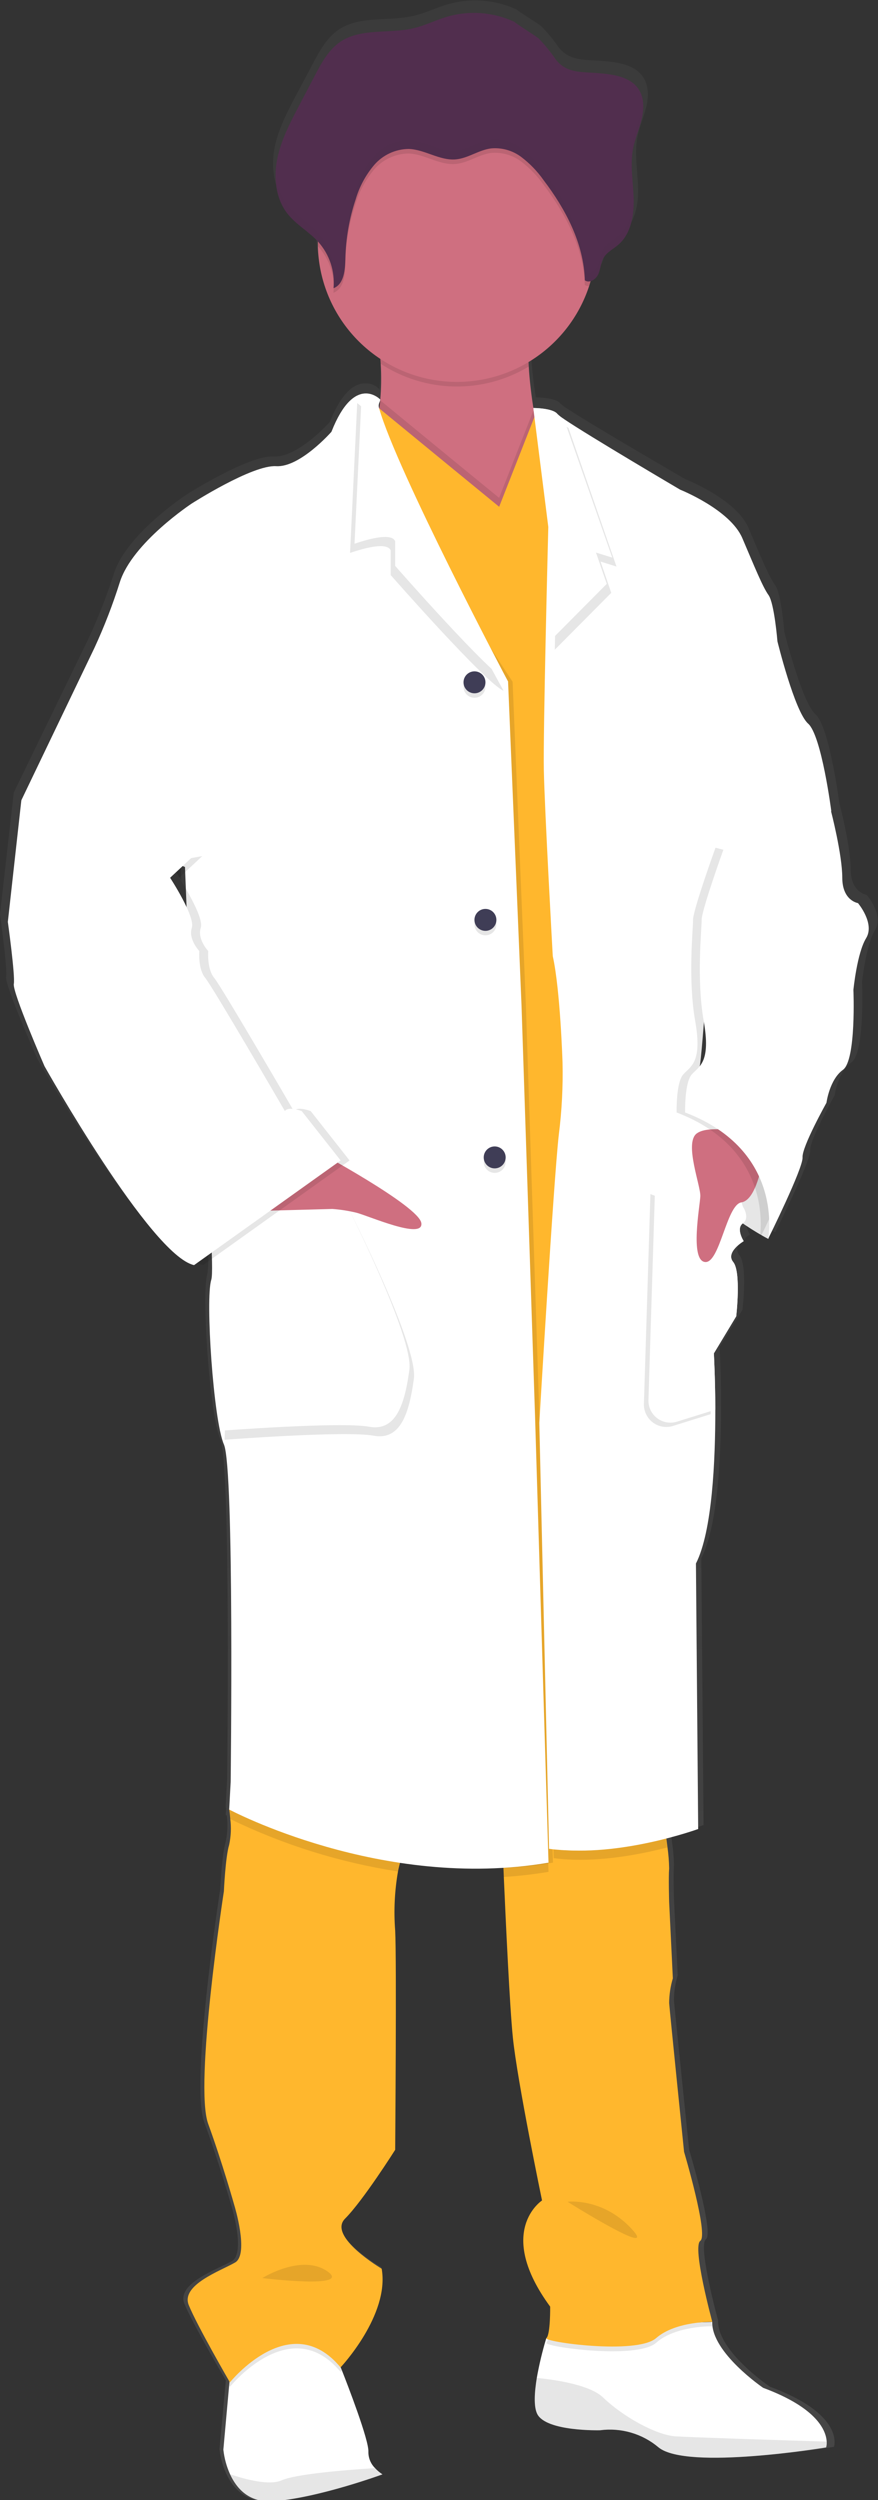<svg width="216" height="615" viewBox="0 0 216 615" fill="none" xmlns="http://www.w3.org/2000/svg">
<rect x="0" y="0" width="216" height="615" fill="#333333" stroke="none"/>
<g clip-path="url(#clip0)">
<path d="M213.22 220.14C213.22 220.14 209.28 219.59 209.28 213.85C209.28 208.11 206.46 197.39 206.46 197.39C206.46 197.34 204.02 178.72 200.65 175.76C197.28 172.8 192.95 155.42 192.95 155.42C192.95 155.42 192.21 145.99 190.7 143.96C189.19 141.93 187.15 136.96 184.14 129.87C181.13 122.78 168.58 117.87 168.58 117.87C168.58 117.87 145.89 104.71 139.46 100.47C138.875 100.119 138.328 99.706 137.83 99.24C136.71 97.77 131.83 97.74 131.83 97.74C131.264 94.339 130.876 90.911 130.67 87.47C130.678 87.109 130.662 86.748 130.62 86.39C137.789 82.151 143.19 75.469 145.83 67.57C145.95 67.19 146.05 66.79 146.16 66.41C146.589 66.268 146.984 66.038 147.32 65.735C147.656 65.432 147.925 65.062 148.11 64.65C148.69 63.36 148.7 61.85 149.42 60.65C150.26 59.23 151.86 58.47 153.12 57.4C156.3 54.7 157.12 50.15 156.97 46.01C156.87 42.66 156.33 39.28 156.54 35.95L156.6 35.11C156.66 34.61 156.73 34.11 156.82 33.63C157.31 31.15 158.38 28.81 158.98 26.35C159.58 23.89 159.64 21.12 158.24 19C156.19 15.89 151.92 15.27 148.17 15C143.92 14.64 140.12 15.11 137.4 11.58C136.126 9.735 134.694 8.006 133.12 6.41C132.56 5.89 127.12 2.57 127.12 2.35C121.811 -0.109 115.792 -0.571 110.17 1.05C107.35 1.87 104.69 3.21 101.83 3.88C95.66 5.34 88.56 3.76 83.32 7.29C80.4 9.29 78.65 12.47 77.01 15.57C75.68 18.12 74.32 20.67 72.95 23.22C70.74 27.41 68.49 31.67 67.56 36.31C67.36 37.319 67.24 38.342 67.2 39.37V41C67.189 41.334 67.209 41.669 67.26 42C67.32 42.31 67.31 42.41 67.34 42.62C67.37 42.83 67.42 43.3 67.48 43.62C67.54 43.94 67.66 44.5 67.78 44.94C67.78 45.13 67.9 45.31 67.96 45.49C68.06 45.83 68.18 46.16 68.31 46.49C68.38 46.66 68.45 46.84 68.53 47.01C68.68 47.353 68.85 47.687 69.04 48.01C69.12 48.15 69.18 48.28 69.26 48.41C69.543 48.873 69.85 49.32 70.18 49.75C72.32 52.42 75.47 54.12 77.8 56.62V57.74C77.915 63.324 79.394 68.796 82.11 73.676C84.826 78.557 88.695 82.699 93.38 85.74C93.38 86.12 93.43 86.51 93.45 86.89C93.648 89.858 93.612 92.838 93.34 95.8C92.933 95.32 92.424 94.937 91.849 94.681C91.274 94.425 90.649 94.302 90.02 94.32C89.59 94.302 89.16 94.338 88.74 94.43L88.65 94.36V94.45C86.45 94.99 83.74 97.28 81.15 103.79C81.15 103.79 73.27 112.67 67.27 112.3C61.27 111.93 46.08 121.54 46.08 121.54C46.08 121.54 31.26 131.16 28.08 140.96C26.3 146.516 24.169 151.954 21.7 157.24L3.38 194.99L0 224.94C0 224.94 1.87 238.26 1.5 240.29C1.13 242.32 9.19 260.47 9.19 260.47C9.19 260.47 35.82 307.26 46.7 309.66L47.48 309.11C47.946 309.352 48.44 309.536 48.95 309.66L51.19 308.08C51.324 309.841 51.267 311.611 51.02 313.36C49.52 317.98 51.58 348.13 54.2 354.04C56.82 359.95 55.89 437.44 55.89 437.44L55.52 444.28C55.529 444.483 55.559 444.684 55.61 444.88L55.52 446.47L55.79 446.61C56.071 448.78 55.979 450.981 55.52 453.12C54.58 456.12 54.2 464.6 54.2 464.6C54.2 464.6 46.71 512.48 50.26 522.1C53.81 531.72 56.83 542.26 56.83 542.26C56.83 542.26 60.58 554.26 57.01 556.26C53.44 558.26 43.29 561.75 45.38 566.75C47.28 571.37 54.49 583.75 55.56 585.56L55.47 586.56L54 602.49C54.239 604.593 54.81 606.645 55.69 608.57C57.3 612.04 60.43 615.64 66.38 615.25C67.38 615.18 68.54 615.06 69.66 614.91C80.55 613.45 93.96 608.59 93.96 608.59C93.263 608.148 92.625 607.621 92.06 607.02C91.524 606.502 91.1 605.88 90.813 605.192C90.525 604.504 90.382 603.765 90.39 603.02C90.55 600.12 85.12 586.3 83.77 582.9C83.56 582.41 83.45 582.13 83.45 582.13C83.45 582.13 95.83 569.19 93.77 557.72C93.77 557.72 80.07 549.72 84.58 545.33C89.09 540.94 97.15 528.33 97.15 528.33C97.15 528.33 97.52 481.18 97.15 474.14C96.764 469.254 96.996 464.338 97.84 459.51C97.99 458.78 98.17 458.07 98.36 457.37C104.597 458.301 110.894 458.779 117.2 458.8C119.5 458.8 121.84 458.8 124.2 458.66C124.2 459.327 124.23 460.047 124.29 460.82C124.81 472.5 125.78 492.98 126.57 500.59C127.69 511.5 133.88 540.9 133.88 540.9C133.88 540.9 122.07 548.48 135.94 567.16C135.94 567.16 135.94 573.93 135.02 574.91C134.04 578.114 133.248 581.373 132.65 584.67C132.07 588.19 131.83 591.75 132.77 593.6C135.02 598.02 148.52 597.66 148.52 597.66L148.85 597.6C151.399 597.337 153.974 597.583 156.427 598.323C158.88 599.062 161.162 600.282 163.14 601.91C168.27 606.03 187.74 604.22 198.28 602.91C202.41 602.39 205.17 601.91 205.17 601.91C205.301 601.442 205.348 600.954 205.31 600.47C205.2 597.88 203.17 592.2 189.41 587.13C189.41 587.13 176.47 578.43 176.65 570.85H174.88C175.476 570.812 176.074 570.812 176.67 570.85C176.67 570.85 171.6 552.35 173.67 550.85C175.74 549.35 169.54 528.85 169.54 528.85C169.54 528.85 165.99 494.45 165.8 492.04C165.808 489.972 166.121 487.916 166.73 485.94L165.8 467.08C165.8 467.08 165.62 460.81 165.8 458.77C165.772 456.999 165.628 455.232 165.37 453.48C165.28 452.78 165.19 452.05 165.09 451.33C169.94 450.1 173.09 448.96 173.09 448.96L172.53 383.31C176.65 375.31 177.41 357.76 177.39 345.31C177.39 337.31 177.03 331.39 177.03 331.39L182.66 322.2C182.66 322.2 183.96 311.2 181.9 308.79C180.99 307.7 181.4 306.57 182.15 305.64C182.539 305.331 182.95 305.05 183.38 304.8C183.38 304.8 183.32 304.71 183.25 304.58C183.641 304.249 184.059 303.951 184.5 303.69C184.5 303.69 182.5 300.59 184.29 299.28C185.97 300.42 187.47 301.28 188.61 301.98C188.53 302.71 188.45 303.13 188.45 303.13L188.93 302.13L190.7 303.13C190.7 303.13 199.52 285.56 199.33 282.97C199.14 280.38 205.33 269.47 205.33 269.47C205.33 269.47 206.08 263.74 209.46 261.34C212.84 258.94 212.08 241.55 212.08 241.55C212.08 241.55 213.02 232.49 215.27 228.79C217.52 225.09 213.22 220.14 213.22 220.14ZM44.46 212.47L44.63 216.66L42.91 213.89L44.46 212.47Z" fill="url(#paint0_linear)"/>
<path d="M191.18 295.58L189.02 304.78C189.02 304.78 171.72 295.95 168.6 284.73C165.48 273.51 173.82 269.25 173.82 269.25L189.94 276.08L191.18 295.58Z" fill="white"/>
<path opacity="0.1" d="M191.18 295.58L189.02 304.78C189.02 304.78 171.72 295.95 168.6 284.73C165.48 273.51 173.82 269.25 173.82 269.25L189.94 276.08L191.18 295.58Z" fill="black"/>
<path d="M94.09 608.69C94.09 608.69 78.09 614.57 67.09 615.31C61.25 615.7 58.18 612.12 56.6 608.67C55.739 606.751 55.182 604.71 54.95 602.62L56.38 586.77L57.14 578.33L80.51 572.26L83.82 582.38L84.13 583.15C85.46 586.53 90.79 600.28 90.63 603.15C90.618 603.893 90.758 604.631 91.04 605.318C91.322 606.006 91.74 606.629 92.27 607.15C92.809 607.738 93.421 608.255 94.09 608.69Z" fill="white"/>
<path d="M203.38 600.63C203.419 601.111 203.372 601.595 203.24 602.06C203.24 602.06 169.02 607.77 162.02 602.06C160.047 600.391 157.746 599.154 155.266 598.427C152.786 597.7 150.182 597.5 147.62 597.84C147.62 597.84 134.38 598.2 132.17 593.84C131.25 592.01 131.49 588.46 132.06 584.96C132.643 581.681 133.417 578.439 134.38 575.25L134.91 574.83L138.06 572.3L174.94 571.21H175.22C175.04 578.75 187.74 587.4 187.74 587.4C201.23 592.4 203.22 598.05 203.38 600.63Z" fill="white"/>
<path opacity="0.1" d="M203.38 600.63C203.415 601.112 203.365 601.596 203.23 602.06C203.23 602.06 169.02 607.77 162.02 602.06C160.046 600.392 157.745 599.156 155.266 598.429C152.786 597.702 150.182 597.502 147.62 597.84C147.62 597.84 134.37 598.2 132.17 593.84C131.25 592 131.48 588.46 132.05 584.96C137.15 585.47 145.2 586.74 148.36 589.77C153.14 594.38 161.24 598.98 166.21 599.34C170.11 599.59 193.38 600.33 203.38 600.63Z" fill="black"/>
<path opacity="0.1" d="M94.09 608.69C94.09 608.69 78.09 614.57 67.09 615.31C61.25 615.7 58.18 612.12 56.61 608.66C60.68 610.03 66.33 611.47 69.3 610.15C72.82 608.59 85.3 607.58 92.3 607.15C92.832 607.734 93.433 608.251 94.09 608.69Z" fill="black"/>
<path d="M117.83 134.84C104.63 129.71 87.65 112.76 91.89 104.84C92.83 102.841 93.389 100.684 93.54 98.48C93.81 95.487 93.85 92.479 93.66 89.48C93.361 84.569 92.769 79.681 91.89 74.84C91.89 74.84 133.1 75.77 130.7 81.84C130 83.62 129.89 86.71 130.08 90.17C130.27 93.63 130.77 97.54 131.29 100.85C132.01 105.39 132.73 108.85 132.73 108.85C132.73 108.85 130.21 112.38 128.73 112.57C127.25 112.76 136.77 142.15 117.83 134.84Z" fill="#CF6F80"/>
<path opacity="0.1" d="M84.1 583.15L83.79 583.49C71.47 568.59 56.57 587.16 56.57 587.16L56.35 586.77L57.11 578.33L80.48 572.26L83.79 582.38L84.1 583.15Z" fill="black"/>
<path opacity="0.1" d="M175.23 572.26C175.23 572.26 166.23 572.07 161.43 576.31C156.63 580.55 133.43 577.23 134.43 576.31C134.725 575.853 134.903 575.331 134.95 574.79L138.1 572.26L174.98 571.17C175.12 571.84 175.23 572.26 175.23 572.26Z" fill="black"/>
<path d="M99.43 455.25C98.761 456.908 98.252 458.625 97.91 460.38C97.076 465.186 96.844 470.077 97.22 474.94C97.59 481.94 97.22 528.85 97.22 528.85C97.22 528.85 89.31 541.36 84.9 545.77C80.49 550.18 93.9 558.1 93.9 558.1C95.9 569.5 83.78 582.38 83.78 582.38C71.46 567.48 56.56 586.06 56.56 586.06C56.56 586.06 48.46 572.06 46.44 567.06C44.42 562.06 54.35 558.6 57.84 556.57C61.33 554.54 57.67 542.57 57.67 542.57C57.67 542.57 54.72 532.08 51.22 522.47C47.72 512.86 55.08 465.26 55.08 465.26C55.08 465.26 55.46 456.8 56.37 453.85C56.829 451.721 56.921 449.53 56.64 447.37C56.58 446.64 56.51 446.03 56.46 445.62C56.41 445.21 56.37 445.02 56.37 445.02L56.51 444.78L61.51 435.46C61.51 435.46 101.83 449.38 99.43 455.25Z" fill="#FFB72D"/>
<path d="M175.23 571.16C175.23 571.16 166.23 570.97 161.43 575.16C156.63 579.35 133.43 576.08 134.43 575.16C135.43 574.24 135.35 567.43 135.35 567.43C121.74 548.85 133.35 541.31 133.35 541.31C133.35 541.31 127.27 512.06 126.17 501.21C125.4 493.63 124.45 473.21 123.94 461.63C123.72 456.63 123.59 453.19 123.59 453.19L134.71 450.95L136.14 450.66L162.96 445.28C162.96 445.28 163.7 450.28 164.2 454.37C164.45 456.116 164.59 457.876 164.62 459.64C164.44 461.64 164.62 467.9 164.62 467.9L165.53 486.67C164.938 488.639 164.632 490.684 164.62 492.74C164.8 495.13 168.29 529.35 168.29 529.35C168.29 529.35 174.36 549.77 172.29 551.24C170.22 552.71 175.23 571.16 175.23 571.16Z" fill="#FFB72D"/>
<path opacity="0.1" d="M130.7 81.84C130 83.62 129.89 86.71 130.08 90.17C124.554 93.499 118.199 95.2 111.749 95.076C105.299 94.952 99.014 93.009 93.62 89.47C93.32 84.556 92.73 79.664 91.85 74.82C91.85 74.82 133.1 75.75 130.7 81.84Z" fill="black"/>
<path d="M146.62 59.74C146.629 63.344 146.062 66.925 144.94 70.35C142.435 78.024 137.297 84.565 130.436 88.817C123.574 93.069 115.43 94.758 107.443 93.587C99.457 92.415 92.141 88.458 86.79 82.414C81.439 76.371 78.396 68.63 78.2 60.56V59.74C78.045 55.2 78.795 50.674 80.407 46.426C82.019 42.179 84.461 38.295 87.59 35.001C90.719 31.708 94.473 29.07 98.632 27.242C102.791 25.414 107.273 24.433 111.815 24.355C116.357 24.277 120.87 25.105 125.089 26.79C129.308 28.474 133.15 30.982 136.389 34.167C139.629 37.352 142.202 41.15 143.959 45.34C145.715 49.529 146.62 54.027 146.62 58.57C146.62 58.963 146.62 59.353 146.62 59.74Z" fill="#CF6F80"/>
<path opacity="0.1" d="M117.83 134.84C104.63 129.71 87.65 112.76 91.89 104.84C92.83 102.841 93.389 100.684 93.54 98.48L111.62 113.33L122.79 122.47L131.29 100.83C132.01 105.37 132.73 108.83 132.73 108.83C132.73 108.83 130.21 112.36 128.73 112.55C127.25 112.74 136.77 142.15 117.83 134.84Z" fill="black"/>
<path d="M164.56 200.47L149.47 453.97L129.79 455.26L78.83 308.27L87.19 133.76L88.95 96.89L111.61 115.5L122.8 124.67L131.55 102.4L147.82 116.58L164.56 200.47Z" fill="#FFB72D"/>
<path opacity="0.1" d="M99.43 455.25C98.761 456.908 98.252 458.625 97.91 460.38C83.579 458.164 69.661 453.813 56.62 447.47L56.35 447.33L56.44 445.72V444.88L61.44 435.56C61.44 435.56 101.83 449.38 99.43 455.25Z" fill="black"/>
<path opacity="0.1" d="M134.94 460.47C131.279 461.09 127.587 461.511 123.88 461.73C123.66 456.73 123.53 453.29 123.53 453.29L134.62 451L134.94 460.47Z" fill="black"/>
<path opacity="0.1" d="M164.14 454.47C157.03 456.32 146.05 458.4 136.22 457.1L136.08 450.76L162.9 445.38C162.9 445.38 163.62 450.28 164.14 454.47Z" fill="black"/>
<path opacity="0.1" d="M136.04 458.21C95.04 465.21 57.49 445.14 57.49 445.14L57.85 438.34C57.85 438.34 58.78 361.25 56.2 355.34C53.62 349.43 51.62 319.47 53.07 314.86C54.52 310.25 47.74 241.28 47.74 241.28L46.64 213.28L6.38 196.97L24.38 159.45C26.81 154.189 28.901 148.778 30.64 143.25C33.77 133.51 48.3 123.94 48.3 123.94C48.3 123.94 63.2 114.38 69.09 114.74C74.98 115.1 82.7 106.28 82.7 106.28C88.4 91.75 93.56 98.33 93.56 98.33C93.527 99.053 93.433 99.772 93.28 100.48C91.28 116.43 125.62 166.83 126.11 167.72L129.38 247.38L132.69 348.19L136.04 458.21Z" fill="black"/>
<path d="M134.94 458.21C93.94 465.21 56.38 445.14 56.38 445.14L56.75 438.34C56.75 438.34 57.68 361.25 55.09 355.34C52.5 349.43 50.5 319.46 51.97 314.86C53.44 310.26 46.62 241.28 46.62 241.28L45.51 213.28L5.23 196.91L23.23 159.39C25.66 154.129 27.751 148.718 29.49 143.19C32.61 133.45 47.15 123.88 47.15 123.88C47.15 123.88 62.05 114.32 67.93 114.68C73.81 115.04 81.54 106.22 81.54 106.22C87.25 91.69 93.54 98.27 93.54 98.27C93.54 98.96 92.94 99.27 93.26 100.42C97.66 115.89 124.5 166.77 124.99 167.66L128.3 247.32L131.62 348.13L134.94 458.21Z" fill="white"/>
<path opacity="0.1" d="M123.89 169.93C119.48 168.09 96.12 141.47 96.12 141.47V135.4C95.27 133.4 90.22 134.62 86.12 136.02L87.88 99.15L89.88 100.81C94.26 116.22 123.38 169.04 123.89 169.93Z" fill="black"/>
<path d="M125 167.72C120.58 165.88 97.22 139.21 97.22 139.21V133.14C96.37 131.14 91.32 132.36 87.22 133.76L88.99 96.89L90.99 98.55C95.38 114.01 124.51 166.84 125 167.72Z" fill="white"/>
<path opacity="0.1" d="M57.49 300.73C58.04 300.73 86 297.79 86 297.79C86 297.79 102.93 331.08 101.82 339.18C100.71 347.28 98.7 354.45 91.89 353.18C85.08 351.91 55.24 354.18 55.24 354.18L57.49 300.73Z" fill="black"/>
<path d="M56.38 298.52C56.93 298.52 84.89 295.58 84.89 295.58C84.89 295.58 101.81 328.88 100.71 336.97C99.61 345.06 97.58 352.24 90.78 350.97C83.98 349.7 54.13 351.97 54.13 351.97L56.38 298.52Z" fill="white"/>
<path d="M77.45 282.89C77.45 282.89 103.11 296.68 103.66 300.89C104.21 305.1 90.6 299.05 87.66 298.32C85.725 297.854 83.755 297.546 81.77 297.4L62.16 297.93L77.45 282.89Z" fill="#CF6F80"/>
<path opacity="0.1" d="M116.73 171.65C118.221 171.65 119.43 170.441 119.43 168.95C119.43 167.459 118.221 166.25 116.73 166.25C115.239 166.25 114.03 167.459 114.03 168.95C114.03 170.441 115.239 171.65 116.73 171.65Z" fill="black"/>
<path d="M116.73 170.55C118.221 170.55 119.43 169.341 119.43 167.85C119.43 166.359 118.221 165.15 116.73 165.15C115.239 165.15 114.03 166.359 114.03 167.85C114.03 169.341 115.239 170.55 116.73 170.55Z" fill="#3F3D56"/>
<path opacity="0.1" d="M121.7 288.53C123.191 288.53 124.4 287.321 124.4 285.83C124.4 284.339 123.191 283.13 121.7 283.13C120.209 283.13 119 284.339 119 285.83C119 287.321 120.209 288.53 121.7 288.53Z" fill="black"/>
<path d="M121.7 287.42C123.191 287.42 124.4 286.211 124.4 284.72C124.4 283.229 123.191 282.02 121.7 282.02C120.209 282.02 119 283.229 119 284.72C119 286.211 120.209 287.42 121.7 287.42Z" fill="#3F3D56"/>
<path opacity="0.1" d="M119.42 230.09C120.911 230.09 122.12 228.881 122.12 227.39C122.12 225.899 120.911 224.69 119.42 224.69C117.929 224.69 116.72 225.899 116.72 227.39C116.72 228.881 117.929 230.09 119.42 230.09Z" fill="black"/>
<path d="M119.42 228.99C120.911 228.99 122.12 227.781 122.12 226.29C122.12 224.799 120.911 223.59 119.42 223.59C117.929 223.59 116.72 224.799 116.72 226.29C116.72 227.781 117.929 228.99 119.42 228.99Z" fill="#3F3D56"/>
<path d="M181.62 296.84C181.62 296.84 183.46 299.6 181.62 300.89C179.78 302.18 181.8 305.3 181.8 305.3C181.8 305.3 177.21 307.99 179.23 310.41C181.25 312.83 179.97 323.76 179.97 323.76L174.45 332.9C174.45 332.9 174.78 338.79 174.8 346.75C174.8 359.17 174.07 376.63 170.03 384.59L170.59 449.9C170.59 449.9 151.26 456.96 135.08 454.81L132.68 350.01C132.68 350.01 136.18 290.58 137.47 279.18C138.221 273.261 138.529 267.295 138.39 261.33C138.39 261.33 137.84 243.49 135.99 235.21C135.99 235.21 133.99 199.34 133.79 189.41C133.7 184.66 133.95 170.8 134.23 157.62C134.54 143.21 134.89 129.62 134.89 129.62L131.24 100.74C131.24 100.74 134.89 100.37 135.99 101.84C136.483 102.3 137.019 102.712 137.59 103.07C143.89 107.33 166.15 120.43 166.15 120.43C166.15 120.43 178.47 125.33 181.42 132.35C184.37 139.37 186.42 144.35 187.85 146.35C189.28 148.35 190.06 157.75 190.06 157.75C190.06 157.75 194.3 175.05 197.61 177.98C200.92 180.91 203.34 199.55 203.34 199.55L174.09 222.55C174.09 222.55 171.52 260.81 170.97 262.29C170.42 263.77 181.62 296.84 181.62 296.84Z" fill="white"/>
<path d="M182.77 296.84C182.77 296.84 184.6 299.6 182.77 300.89C180.94 302.18 182.94 305.3 182.94 305.3C182.94 305.3 178.38 308.02 180.38 310.44C182.38 312.86 181.12 323.79 181.12 323.79L175.62 332.93C175.62 332.93 175.95 338.82 175.98 346.78C175.98 359.2 175.25 376.66 171.21 384.62L171.76 449.93C171.76 449.93 152.4 456.99 136.24 454.84L133.85 350.04C133.85 350.04 137.35 290.61 138.64 279.21C139.398 273.292 139.702 267.325 139.55 261.36C139.55 261.36 139 243.52 137.16 235.24C137.16 235.24 135.16 199.37 134.95 189.44C134.86 184.69 135.12 170.83 135.39 157.65C135.7 143.24 136.05 129.65 136.05 129.65L131.23 100.38C131.23 100.38 136.05 100.38 137.16 101.87C137.646 102.338 138.183 102.751 138.76 103.1C145.06 107.36 167.33 120.46 167.33 120.46C167.33 120.46 179.62 125.36 182.62 132.38C185.62 139.4 187.62 144.38 189.06 146.38C190.5 148.38 191.26 157.78 191.26 157.78C191.26 157.78 195.5 175.08 198.81 178.01C202.12 180.94 204.51 199.54 204.51 199.54L175.26 222.54C175.26 222.54 172.69 260.8 172.13 262.28C171.57 263.76 182.77 296.84 182.77 296.84Z" fill="white"/>
<path opacity="0.1" d="M147.74 138.14L150.38 145.84L136.48 159.84C136.79 145.44 137.14 131.84 137.14 131.84L132.32 102.57C132.32 102.57 137.14 102.57 138.25 104.06C138.739 104.522 139.275 104.931 139.85 105.28L151.67 139.38L147.74 138.14Z" fill="black"/>
<path d="M146.62 135.93L149.27 143.63L135.37 157.63C135.68 143.22 136.03 129.63 136.03 129.63L131.2 100.36C131.2 100.36 136.03 100.36 137.13 101.85C137.623 102.31 138.159 102.722 138.73 103.08L150.62 137.17L146.62 135.93Z" fill="white"/>
<path opacity="0.1" d="M146.62 59.74C146.629 63.344 146.062 66.925 144.94 70.35C144.751 70.379 144.558 70.37 144.373 70.324C144.187 70.277 144.013 70.194 143.86 70.08C143.6 61.08 139.17 52.63 133.72 45.44C132.187 43.271 130.333 41.349 128.22 39.74C126.083 38.132 123.423 37.38 120.76 37.63C117.76 38.04 115.11 40.08 112.08 40.34C108.08 40.67 104.5 37.9 100.53 37.76C98.916 37.776 97.324 38.136 95.86 38.815C94.396 39.494 93.094 40.478 92.04 41.7C89.951 44.165 88.401 47.04 87.49 50.14C85.919 54.839 85.062 59.747 84.95 64.7C84.95 67.5 84.63 71.01 82.03 72.03C82.227 69.971 81.993 67.893 81.344 65.929C80.695 63.964 79.645 62.157 78.26 60.62L78.2 60.56V59.74C78.045 55.2 78.795 50.674 80.407 46.426C82.019 42.179 84.461 38.295 87.59 35.001C90.719 31.708 94.473 29.07 98.632 27.242C102.791 25.414 107.273 24.433 111.815 24.355C116.357 24.277 120.87 25.105 125.089 26.79C129.308 28.474 133.15 30.982 136.389 34.167C139.629 37.352 142.202 41.15 143.959 45.34C145.715 49.529 146.62 54.027 146.62 58.57C146.62 58.963 146.62 59.353 146.62 59.74Z" fill="black"/>
<path d="M126.62 5.41C121.423 2.967 115.513 2.504 110 4.11C107.23 4.93 104.62 6.26 101.81 6.93C95.81 8.38 88.81 6.81 83.66 10.32C80.8 12.32 79.08 15.48 77.48 18.55L73.48 26.17C71.3 30.34 69.1 34.58 68.19 39.17C67.28 43.76 67.83 48.9 70.74 52.59C72.86 55.28 75.99 56.97 78.29 59.5C79.668 61.039 80.713 62.846 81.36 64.808C82.007 66.769 82.242 68.843 82.05 70.9C84.66 69.9 84.91 66.38 84.97 63.58C85.082 58.627 85.939 53.719 87.51 49.02C88.421 45.92 89.971 43.045 92.06 40.58C93.114 39.358 94.416 38.374 95.88 37.695C97.344 37.016 98.936 36.656 100.55 36.64C104.55 36.78 108.14 39.54 112.1 39.21C115.1 38.96 117.76 36.91 120.78 36.51C123.443 36.26 126.103 37.012 128.24 38.62C130.354 40.224 132.206 42.147 133.73 44.32C139.19 51.51 143.62 59.94 143.88 68.96C145.01 69.79 146.64 68.71 147.2 67.43C147.76 66.15 147.78 64.65 148.49 63.43C149.31 62.02 150.88 61.27 152.11 60.21C155.23 57.52 156.01 52.99 155.89 48.88C155.77 44.77 154.97 40.6 155.75 36.56C156.22 34.08 157.28 31.76 157.86 29.31C158.44 26.86 158.51 24.11 157.14 22C155.14 18.9 150.93 18.29 147.26 18C143.09 17.64 139.36 18.1 136.7 14.59C135.451 12.758 134.046 11.039 132.5 9.45C131.94 8.93 126.62 5.63 126.62 5.41Z" fill="#512E4E"/>
<path opacity="0.1" d="M17.9 216.29L7.45 196.97L4.14 226.78C4.14 226.78 5.98 240.02 5.61 242.05C5.24 244.08 13.15 262.28 13.15 262.28C13.15 262.28 39.28 308.82 49.95 311.22L86 285.47L76.44 273.33C76.44 273.33 73.13 272.04 72.3 273.33C72.3 273.33 54.55 242.79 52.71 240.58C50.87 238.37 51.23 233.96 51.23 233.96C51.23 233.96 48.47 231.02 49.39 228.26C50.31 225.5 44.06 215.93 44.06 215.93L49.76 210.6L17.9 216.29Z" fill="black"/>
<path d="M8 194.77L5.24 196.97L1.93 226.78C1.93 226.78 3.77 240.02 3.4 242.05C3.03 244.08 10.95 262.28 10.95 262.28C10.95 262.28 37.07 308.82 47.74 311.22L83.8 285.47L74.23 273.33C74.23 273.33 70.92 272.04 70.09 273.33C70.09 273.33 52.34 242.79 50.5 240.58C48.66 238.37 49.03 233.96 49.03 233.96C49.03 233.96 46.27 231.02 47.19 228.26C48.11 225.5 41.85 215.93 41.85 215.93L47.55 210.6L8 194.77Z" fill="white"/>
<path opacity="0.1" d="M179.27 311.55C181.27 313.98 180.01 324.89 180.01 324.89L174.49 334.03C174.49 334.03 174.82 339.93 174.84 347.88L165.56 350.78C164.165 351.215 162.654 351.078 161.36 350.399C160.066 349.72 159.095 348.555 158.66 347.16C158.472 346.576 158.388 345.963 158.41 345.35L160.01 293.74L181.62 302.02C179.78 303.3 181.8 306.44 181.8 306.44C181.8 306.44 177.25 309.12 179.27 311.55Z" fill="black"/>
<path d="M180.38 310.47C182.38 312.9 181.12 323.82 181.12 323.82L175.62 332.93C175.62 332.93 175.95 338.82 175.98 346.78L166.53 349.73C165.163 350.153 163.684 350.016 162.417 349.351C161.15 348.686 160.198 347.545 159.77 346.18C159.591 345.608 159.51 345.009 159.53 344.41L161.14 292.64L182.8 300.92C180.95 302.2 182.97 305.33 182.97 305.33C182.97 305.33 178.38 308.02 180.38 310.47Z" fill="white"/>
<path d="M187.55 285.84C187.55 285.84 186.08 295.23 182.4 295.78C178.72 296.33 177.07 310.97 173.4 310.45C169.73 309.93 172.16 296.84 172.29 294.3C172.42 291.76 168.29 281.24 171.38 278.85C174.47 276.46 184.25 278.85 184.25 278.85L187.55 285.84Z" fill="#CF6F80"/>
<path opacity="0.1" d="M195.38 213.53L202.32 199.53C202.32 199.53 205.08 210.2 205.08 215.9C205.08 221.6 208.94 222.16 208.94 222.16C208.94 222.16 213.17 227.16 210.94 230.8C208.71 234.44 207.81 243.5 207.81 243.5C207.81 243.5 208.54 260.79 205.23 263.18C201.92 265.57 201.23 271.28 201.23 271.28C201.23 271.28 195.15 282.13 195.34 284.71C195.53 287.29 186.88 304.76 186.88 304.76C186.88 304.76 191.11 283.05 166.46 273.67C166.46 273.67 166.27 266.3 168.11 264.28C169.95 262.26 172.82 261.34 171.02 251.13C169.22 240.92 170.5 228.72 170.5 226.27C170.5 223.82 176.02 208.54 176.02 208.54L195.38 213.53Z" fill="black"/>
<path d="M198.38 197.53L204.44 199.53C204.44 199.53 207.21 210.2 207.21 215.9C207.21 221.6 211.07 222.16 211.07 222.16C211.07 222.16 215.3 227.16 213.07 230.8C210.84 234.44 209.95 243.5 209.95 243.5C209.95 243.5 210.68 260.79 207.37 263.18C204.06 265.57 203.32 271.28 203.32 271.28C203.32 271.28 197.25 282.13 197.44 284.71C197.63 287.29 188.97 304.76 188.97 304.76C188.97 304.76 193.21 283.05 168.55 273.67C168.55 273.67 168.37 266.3 170.21 264.28C172.05 262.26 174.92 261.34 173.12 251.13C171.32 240.92 172.62 228.72 172.62 226.27C172.62 223.82 178.14 208.54 178.14 208.54L198.38 197.53Z" fill="white"/>
<path opacity="0.1" d="M64.53 560.4C64.53 560.4 74.19 554.33 80.53 558.74C86.87 563.15 64.53 560.4 64.53 560.4Z" fill="black"/>
<path opacity="0.1" d="M139.62 541.63C139.62 541.63 148.17 540.53 155.35 548.26C162.53 555.99 139.62 541.63 139.62 541.63Z" fill="black"/>
<g opacity="0.1">
<path opacity="0.1" d="M152.1 58.02C150.87 59.08 149.29 59.84 148.47 61.25C147.77 62.46 147.75 63.95 147.19 65.25C146.63 66.55 145 67.61 143.87 66.79C143.61 57.79 139.17 49.34 133.72 42.14C132.197 39.967 130.344 38.044 128.23 36.44C126.09 34.831 123.426 34.078 120.76 34.33C117.76 34.74 115.12 36.78 112.09 37.03C108.09 37.37 104.5 34.6 100.53 34.46C98.916 34.475 97.325 34.835 95.862 35.516C94.399 36.198 93.1 37.184 92.05 38.41C89.959 40.87 88.408 43.742 87.5 46.84C85.929 51.539 85.072 56.447 84.96 61.4C84.9 64.19 84.64 67.67 82.06 68.71C82.12 69.449 82.12 70.191 82.06 70.93C84.66 69.93 84.92 66.41 84.98 63.61C85.092 58.657 85.949 53.749 87.52 49.05C88.431 45.95 89.981 43.075 92.07 40.61C93.122 39.388 94.423 38.405 95.885 37.725C97.347 37.046 98.938 36.686 100.55 36.67C104.55 36.81 108.15 39.57 112.11 39.24C115.11 38.99 117.77 36.94 120.78 36.54C123.446 36.288 126.11 37.041 128.25 38.65C130.364 40.254 132.217 42.177 133.74 44.35C139.19 51.54 143.63 59.97 143.89 68.99C145.02 69.82 146.65 68.74 147.21 67.46C147.77 66.18 147.79 64.68 148.49 63.46C149.31 62.05 150.89 61.3 152.12 60.24C155.24 57.55 156.02 53.02 155.9 48.91V48.53C155.71 52.09 154.76 55.72 152.1 58.02Z" fill="black"/>
<path opacity="0.1" d="M78.28 57.31C75.98 54.78 72.84 53.09 70.73 50.41C68.952 48.038 67.937 45.182 67.82 42.22C67.508 45.921 68.541 49.61 70.73 52.61C72.84 55.3 75.98 56.99 78.28 59.52C80.488 61.995 81.814 65.132 82.05 68.44C82.203 66.427 81.948 64.403 81.3 62.49C80.653 60.578 79.625 58.816 78.28 57.31Z" fill="black"/>
<path opacity="0.1" d="M157.85 27.12C157.26 29.57 156.21 31.9 155.73 34.37C155.447 36.021 155.343 37.697 155.42 39.37C155.453 38.417 155.557 37.468 155.73 36.53C156.21 34.05 157.26 31.73 157.85 29.28C158.194 27.929 158.306 26.529 158.18 25.14C158.12 25.807 158.01 26.469 157.85 27.12Z" fill="black"/>
</g>
</g>
<defs>
<linearGradient id="paint0_linear" x1="107.96" y1="615.32" x2="107.96" y2="-1.35563e-06" gradientUnits="userSpaceOnUse">
<stop stop-color="#808080" stop-opacity="0.25"/>
<stop offset="0.54" stop-color="#808080" stop-opacity="0.12"/>
<stop offset="1" stop-color="#808080" stop-opacity="0.1"/>
</linearGradient>
<clipPath id="clip0">
<rect width="216" height="615" fill="white"/>
</clipPath>
</defs>
</svg>
